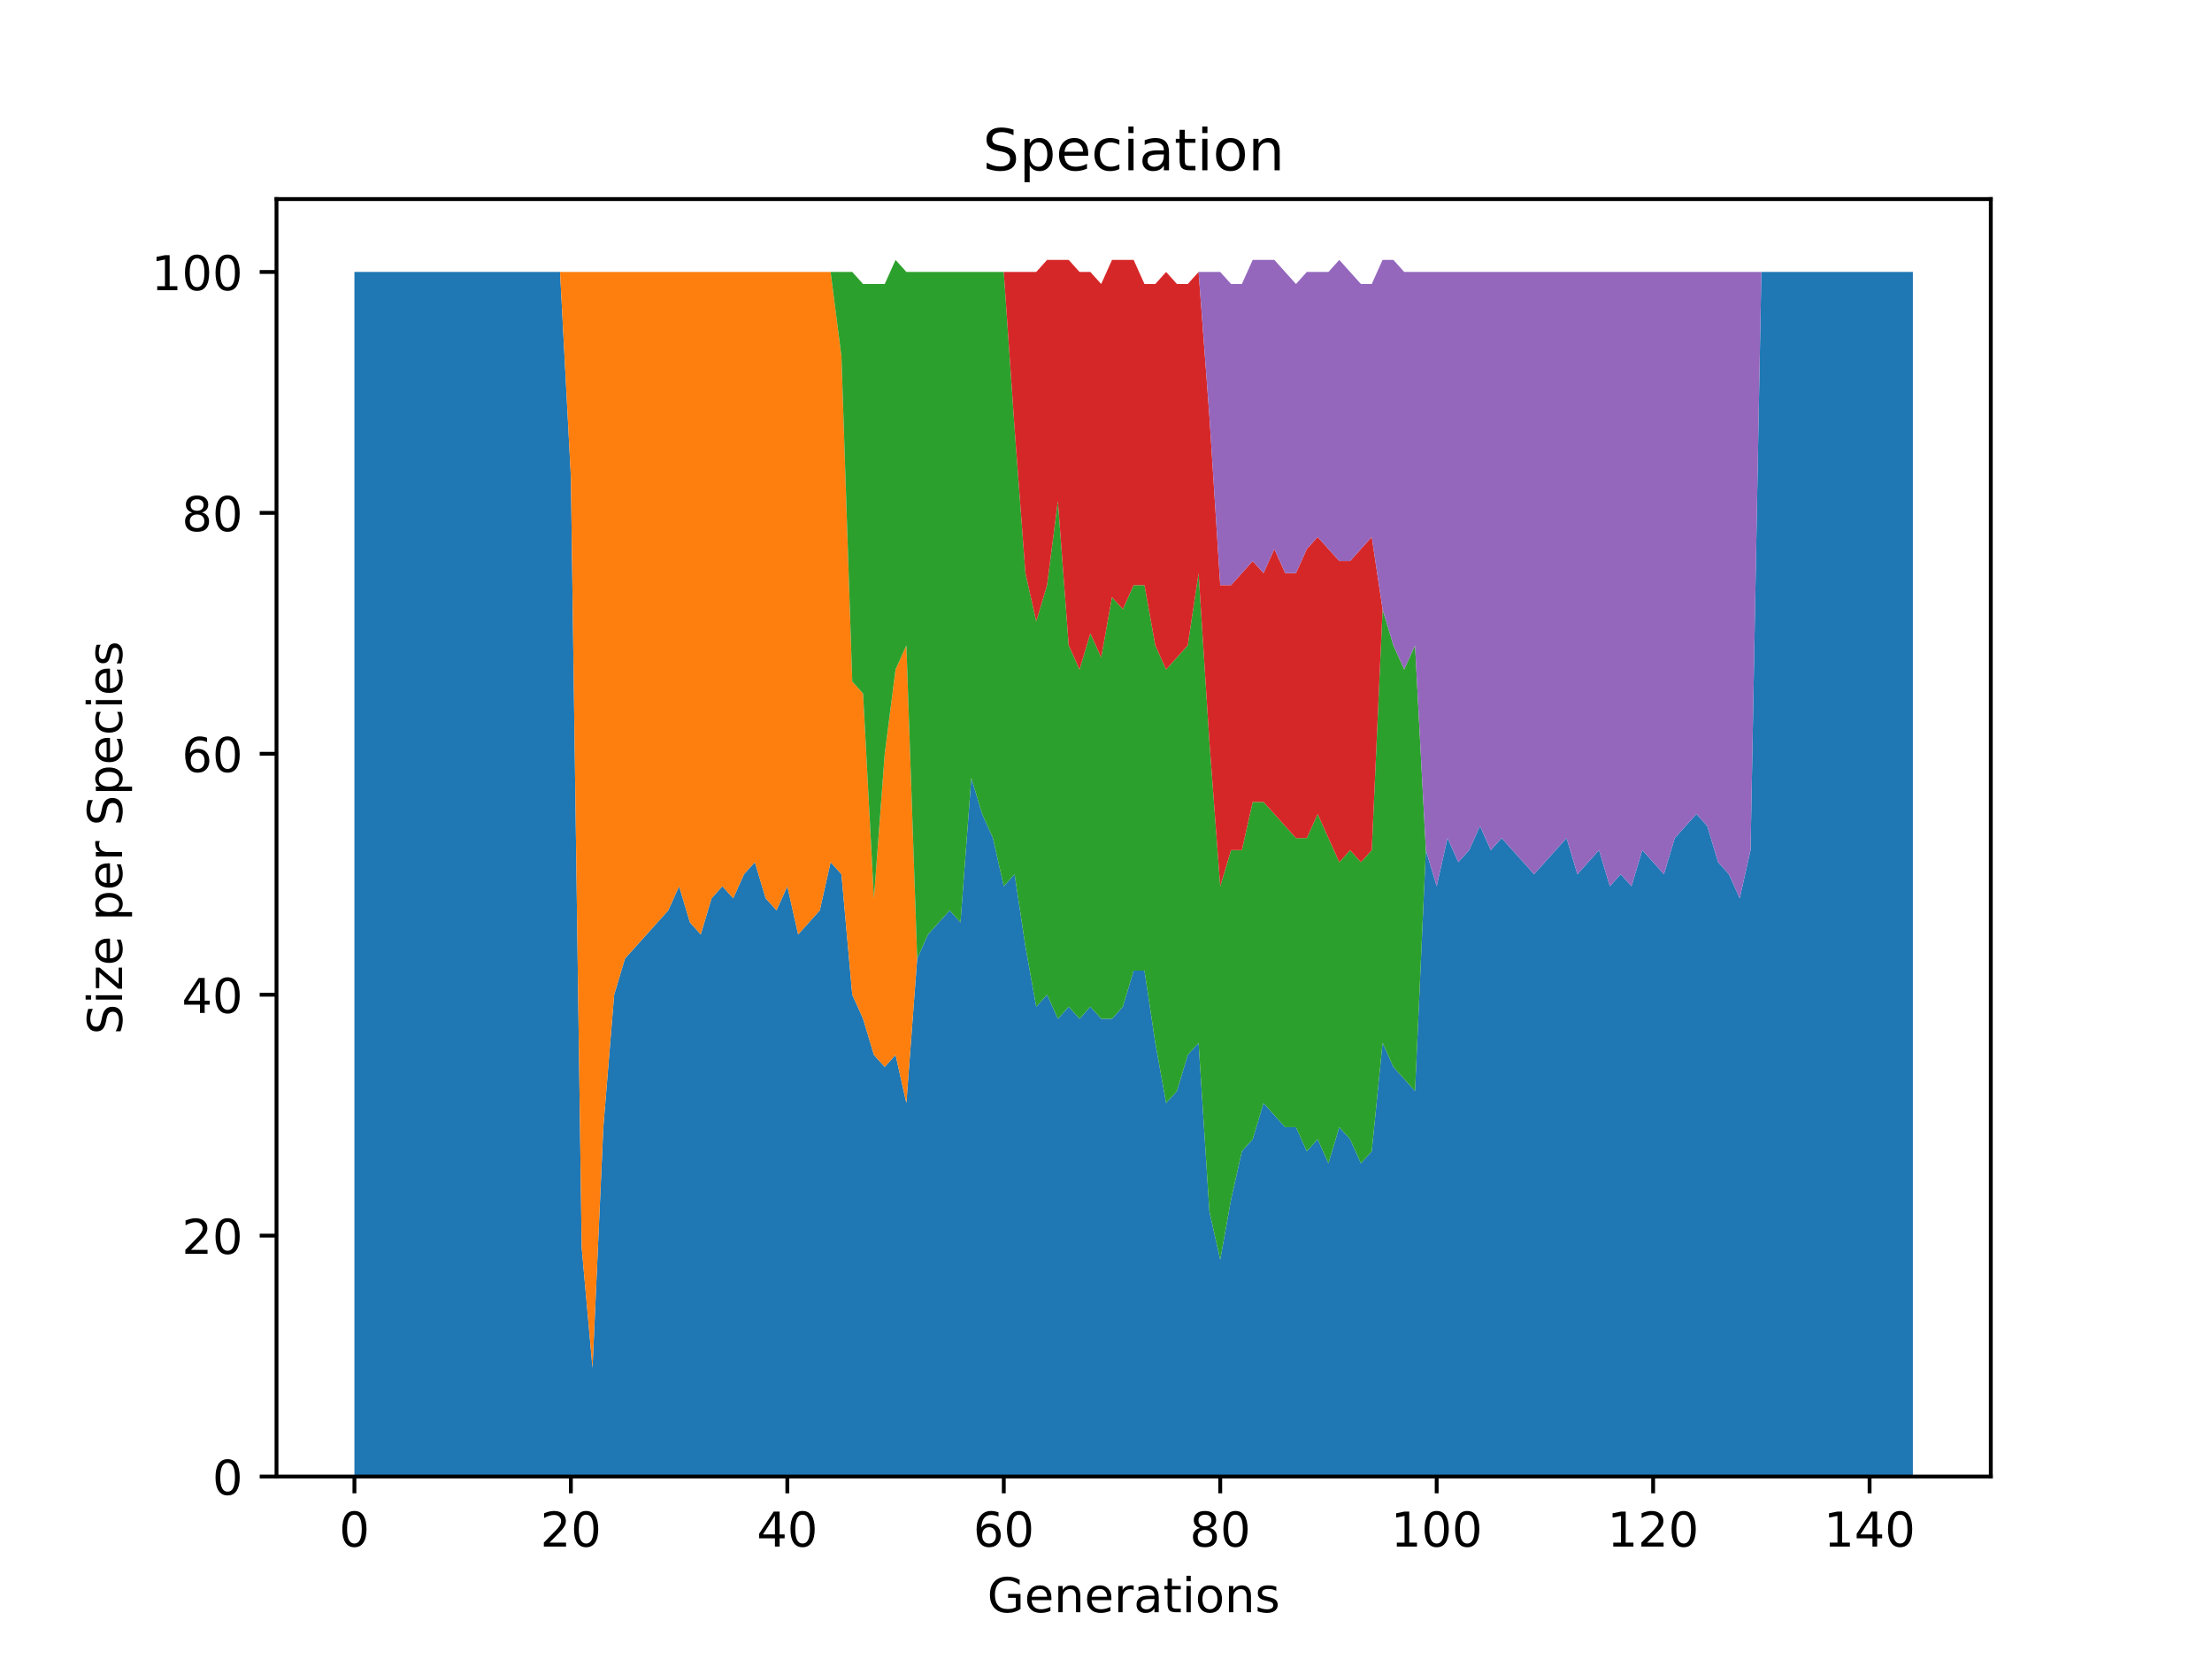 <?xml version="1.0" encoding="utf-8" standalone="no"?>
<!DOCTYPE svg PUBLIC "-//W3C//DTD SVG 1.1//EN"
  "http://www.w3.org/Graphics/SVG/1.1/DTD/svg11.dtd">
<!-- Created with matplotlib (https://matplotlib.org/) -->
<svg height="345.6pt" version="1.1" viewBox="0 0 460.8 345.6" width="460.8pt" xmlns="http://www.w3.org/2000/svg" xmlns:xlink="http://www.w3.org/1999/xlink">
 <defs>
  <style type="text/css">*{stroke-linecap:butt;stroke-linejoin:round;}</style>
 </defs>
 <g id="figure_1">
  <g id="patch_1">
   <path d="M 0 345.6 
L 460.8 345.6 
L 460.8 0 
L 0 0 
z
" style="fill:#ffffff;"/>
  </g>
  <g id="axes_1">
   <g id="patch_2">
    <path d="M 57.6 307.584 
L 414.72 307.584 
L 414.72 41.472 
L 57.6 41.472 
z
" style="fill:#ffffff;"/>
   </g>
   <g id="PolyCollection_1">
    <path clip-path="url(#pe41e3390f2)" d="M 73.833 56.653 
L 73.833 307.584 
L 76.087 307.584 
L 78.342 307.584 
L 80.596 307.584 
L 82.851 307.584 
L 85.105 307.584 
L 87.36 307.584 
L 89.615 307.584 
L 91.869 307.584 
L 94.124 307.584 
L 96.378 307.584 
L 98.633 307.584 
L 100.887 307.584 
L 103.142 307.584 
L 105.396 307.584 
L 107.651 307.584 
L 109.905 307.584 
L 112.16 307.584 
L 114.415 307.584 
L 116.669 307.584 
L 118.924 307.584 
L 121.178 307.584 
L 123.433 307.584 
L 125.687 307.584 
L 127.942 307.584 
L 130.196 307.584 
L 132.451 307.584 
L 134.705 307.584 
L 136.96 307.584 
L 139.215 307.584 
L 141.469 307.584 
L 143.724 307.584 
L 145.978 307.584 
L 148.233 307.584 
L 150.487 307.584 
L 152.742 307.584 
L 154.996 307.584 
L 157.251 307.584 
L 159.505 307.584 
L 161.76 307.584 
L 164.015 307.584 
L 166.269 307.584 
L 168.524 307.584 
L 170.778 307.584 
L 173.033 307.584 
L 175.287 307.584 
L 177.542 307.584 
L 179.796 307.584 
L 182.051 307.584 
L 184.305 307.584 
L 186.56 307.584 
L 188.815 307.584 
L 191.069 307.584 
L 193.324 307.584 
L 195.578 307.584 
L 197.833 307.584 
L 200.087 307.584 
L 202.342 307.584 
L 204.596 307.584 
L 206.851 307.584 
L 209.105 307.584 
L 211.36 307.584 
L 213.615 307.584 
L 215.869 307.584 
L 218.124 307.584 
L 220.378 307.584 
L 222.633 307.584 
L 224.887 307.584 
L 227.142 307.584 
L 229.396 307.584 
L 231.651 307.584 
L 233.905 307.584 
L 236.16 307.584 
L 238.415 307.584 
L 240.669 307.584 
L 242.924 307.584 
L 245.178 307.584 
L 247.433 307.584 
L 249.687 307.584 
L 251.942 307.584 
L 254.196 307.584 
L 256.451 307.584 
L 258.705 307.584 
L 260.96 307.584 
L 263.215 307.584 
L 265.469 307.584 
L 267.724 307.584 
L 269.978 307.584 
L 272.233 307.584 
L 274.487 307.584 
L 276.742 307.584 
L 278.996 307.584 
L 281.251 307.584 
L 283.505 307.584 
L 285.76 307.584 
L 288.015 307.584 
L 290.269 307.584 
L 292.524 307.584 
L 294.778 307.584 
L 297.033 307.584 
L 299.287 307.584 
L 301.542 307.584 
L 303.796 307.584 
L 306.051 307.584 
L 308.305 307.584 
L 310.56 307.584 
L 312.815 307.584 
L 315.069 307.584 
L 317.324 307.584 
L 319.578 307.584 
L 321.833 307.584 
L 324.087 307.584 
L 326.342 307.584 
L 328.596 307.584 
L 330.851 307.584 
L 333.105 307.584 
L 335.36 307.584 
L 337.615 307.584 
L 339.869 307.584 
L 342.124 307.584 
L 344.378 307.584 
L 346.633 307.584 
L 348.887 307.584 
L 351.142 307.584 
L 353.396 307.584 
L 355.651 307.584 
L 357.905 307.584 
L 360.16 307.584 
L 362.415 307.584 
L 364.669 307.584 
L 366.924 307.584 
L 369.178 307.584 
L 371.433 307.584 
L 373.687 307.584 
L 375.942 307.584 
L 378.196 307.584 
L 380.451 307.584 
L 382.705 307.584 
L 384.96 307.584 
L 387.215 307.584 
L 389.469 307.584 
L 391.724 307.584 
L 393.978 307.584 
L 396.233 307.584 
L 398.487 307.584 
L 398.487 56.653 
L 398.487 56.653 
L 396.233 56.653 
L 393.978 56.653 
L 391.724 56.653 
L 389.469 56.653 
L 387.215 56.653 
L 384.96 56.653 
L 382.705 56.653 
L 380.451 56.653 
L 378.196 56.653 
L 375.942 56.653 
L 373.687 56.653 
L 371.433 56.653 
L 369.178 56.653 
L 366.924 56.653 
L 364.669 177.1 
L 362.415 187.137 
L 360.16 182.119 
L 357.905 179.609 
L 355.651 172.081 
L 353.396 169.572 
L 351.142 172.081 
L 348.887 174.591 
L 346.633 182.119 
L 344.378 179.609 
L 342.124 177.1 
L 339.869 184.628 
L 337.615 182.119 
L 335.36 184.628 
L 333.105 177.1 
L 330.851 179.609 
L 328.596 182.119 
L 326.342 174.591 
L 324.087 177.1 
L 321.833 179.609 
L 319.578 182.119 
L 317.324 179.609 
L 315.069 177.1 
L 312.815 174.591 
L 310.56 177.1 
L 308.305 172.081 
L 306.051 177.1 
L 303.796 179.609 
L 301.542 174.591 
L 299.287 184.628 
L 297.033 177.1 
L 294.778 227.286 
L 292.524 224.777 
L 290.269 222.268 
L 288.015 217.249 
L 285.76 239.833 
L 283.505 242.342 
L 281.251 237.323 
L 278.996 234.814 
L 276.742 242.342 
L 274.487 237.323 
L 272.233 239.833 
L 269.978 234.814 
L 267.724 234.814 
L 265.469 232.305 
L 263.215 229.795 
L 260.96 237.323 
L 258.705 239.833 
L 256.451 249.87 
L 254.196 262.416 
L 251.942 252.379 
L 249.687 217.249 
L 247.433 219.758 
L 245.178 227.286 
L 242.924 229.795 
L 240.669 217.249 
L 238.415 202.193 
L 236.16 202.193 
L 233.905 209.721 
L 231.651 212.23 
L 229.396 212.23 
L 227.142 209.721 
L 224.887 212.23 
L 222.633 209.721 
L 220.378 212.23 
L 218.124 207.212 
L 215.869 209.721 
L 213.615 197.174 
L 211.36 182.119 
L 209.105 184.628 
L 206.851 174.591 
L 204.596 169.572 
L 202.342 162.044 
L 200.087 192.156 
L 197.833 189.647 
L 195.578 192.156 
L 193.324 194.665 
L 191.069 199.684 
L 188.815 229.795 
L 186.56 219.758 
L 184.305 222.268 
L 182.051 219.758 
L 179.796 212.23 
L 177.542 207.212 
L 175.287 182.119 
L 173.033 179.609 
L 170.778 189.647 
L 168.524 192.156 
L 166.269 194.665 
L 164.015 184.628 
L 161.76 189.647 
L 159.505 187.137 
L 157.251 179.609 
L 154.996 182.119 
L 152.742 187.137 
L 150.487 184.628 
L 148.233 187.137 
L 145.978 194.665 
L 143.724 192.156 
L 141.469 184.628 
L 139.215 189.647 
L 136.96 192.156 
L 134.705 194.665 
L 132.451 197.174 
L 130.196 199.684 
L 127.942 207.212 
L 125.687 234.814 
L 123.433 285 
L 121.178 259.907 
L 118.924 99.312 
L 116.669 56.653 
L 114.415 56.653 
L 112.16 56.653 
L 109.905 56.653 
L 107.651 56.653 
L 105.396 56.653 
L 103.142 56.653 
L 100.887 56.653 
L 98.633 56.653 
L 96.378 56.653 
L 94.124 56.653 
L 91.869 56.653 
L 89.615 56.653 
L 87.36 56.653 
L 85.105 56.653 
L 82.851 56.653 
L 80.596 56.653 
L 78.342 56.653 
L 76.087 56.653 
L 73.833 56.653 
z
" style="fill:#1f77b4;"/>
   </g>
   <g id="PolyCollection_2">
    <path clip-path="url(#pe41e3390f2)" d="M 73.833 56.653 
L 73.833 56.653 
L 76.087 56.653 
L 78.342 56.653 
L 80.596 56.653 
L 82.851 56.653 
L 85.105 56.653 
L 87.36 56.653 
L 89.615 56.653 
L 91.869 56.653 
L 94.124 56.653 
L 96.378 56.653 
L 98.633 56.653 
L 100.887 56.653 
L 103.142 56.653 
L 105.396 56.653 
L 107.651 56.653 
L 109.905 56.653 
L 112.16 56.653 
L 114.415 56.653 
L 116.669 56.653 
L 118.924 99.312 
L 121.178 259.907 
L 123.433 285 
L 125.687 234.814 
L 127.942 207.212 
L 130.196 199.684 
L 132.451 197.174 
L 134.705 194.665 
L 136.96 192.156 
L 139.215 189.647 
L 141.469 184.628 
L 143.724 192.156 
L 145.978 194.665 
L 148.233 187.137 
L 150.487 184.628 
L 152.742 187.137 
L 154.996 182.119 
L 157.251 179.609 
L 159.505 187.137 
L 161.76 189.647 
L 164.015 184.628 
L 166.269 194.665 
L 168.524 192.156 
L 170.778 189.647 
L 173.033 179.609 
L 175.287 182.119 
L 177.542 207.212 
L 179.796 212.23 
L 182.051 219.758 
L 184.305 222.268 
L 186.56 219.758 
L 188.815 229.795 
L 191.069 199.684 
L 193.324 194.665 
L 195.578 192.156 
L 197.833 189.647 
L 200.087 192.156 
L 202.342 162.044 
L 204.596 169.572 
L 206.851 174.591 
L 209.105 184.628 
L 211.36 182.119 
L 213.615 197.174 
L 215.869 209.721 
L 218.124 207.212 
L 220.378 212.23 
L 222.633 209.721 
L 224.887 212.23 
L 227.142 209.721 
L 229.396 212.23 
L 231.651 212.23 
L 233.905 209.721 
L 236.16 202.193 
L 238.415 202.193 
L 240.669 217.249 
L 242.924 229.795 
L 245.178 227.286 
L 247.433 219.758 
L 249.687 217.249 
L 251.942 252.379 
L 254.196 262.416 
L 256.451 249.87 
L 258.705 239.833 
L 260.96 237.323 
L 263.215 229.795 
L 265.469 232.305 
L 267.724 234.814 
L 269.978 234.814 
L 272.233 239.833 
L 274.487 237.323 
L 276.742 242.342 
L 278.996 234.814 
L 281.251 237.323 
L 283.505 242.342 
L 285.76 239.833 
L 288.015 217.249 
L 290.269 222.268 
L 292.524 224.777 
L 294.778 227.286 
L 297.033 177.1 
L 299.287 184.628 
L 301.542 174.591 
L 303.796 179.609 
L 306.051 177.1 
L 308.305 172.081 
L 310.56 177.1 
L 312.815 174.591 
L 315.069 177.1 
L 317.324 179.609 
L 319.578 182.119 
L 321.833 179.609 
L 324.087 177.1 
L 326.342 174.591 
L 328.596 182.119 
L 330.851 179.609 
L 333.105 177.1 
L 335.36 184.628 
L 337.615 182.119 
L 339.869 184.628 
L 342.124 177.1 
L 344.378 179.609 
L 346.633 182.119 
L 348.887 174.591 
L 351.142 172.081 
L 353.396 169.572 
L 355.651 172.081 
L 357.905 179.609 
L 360.16 182.119 
L 362.415 187.137 
L 364.669 177.1 
L 366.924 56.653 
L 369.178 56.653 
L 371.433 56.653 
L 373.687 56.653 
L 375.942 56.653 
L 378.196 56.653 
L 380.451 56.653 
L 382.705 56.653 
L 384.96 56.653 
L 387.215 56.653 
L 389.469 56.653 
L 391.724 56.653 
L 393.978 56.653 
L 396.233 56.653 
L 398.487 56.653 
L 398.487 56.653 
L 398.487 56.653 
L 396.233 56.653 
L 393.978 56.653 
L 391.724 56.653 
L 389.469 56.653 
L 387.215 56.653 
L 384.96 56.653 
L 382.705 56.653 
L 380.451 56.653 
L 378.196 56.653 
L 375.942 56.653 
L 373.687 56.653 
L 371.433 56.653 
L 369.178 56.653 
L 366.924 56.653 
L 364.669 177.1 
L 362.415 187.137 
L 360.16 182.119 
L 357.905 179.609 
L 355.651 172.081 
L 353.396 169.572 
L 351.142 172.081 
L 348.887 174.591 
L 346.633 182.119 
L 344.378 179.609 
L 342.124 177.1 
L 339.869 184.628 
L 337.615 182.119 
L 335.36 184.628 
L 333.105 177.1 
L 330.851 179.609 
L 328.596 182.119 
L 326.342 174.591 
L 324.087 177.1 
L 321.833 179.609 
L 319.578 182.119 
L 317.324 179.609 
L 315.069 177.1 
L 312.815 174.591 
L 310.56 177.1 
L 308.305 172.081 
L 306.051 177.1 
L 303.796 179.609 
L 301.542 174.591 
L 299.287 184.628 
L 297.033 177.1 
L 294.778 227.286 
L 292.524 224.777 
L 290.269 222.268 
L 288.015 217.249 
L 285.76 239.833 
L 283.505 242.342 
L 281.251 237.323 
L 278.996 234.814 
L 276.742 242.342 
L 274.487 237.323 
L 272.233 239.833 
L 269.978 234.814 
L 267.724 234.814 
L 265.469 232.305 
L 263.215 229.795 
L 260.96 237.323 
L 258.705 239.833 
L 256.451 249.87 
L 254.196 262.416 
L 251.942 252.379 
L 249.687 217.249 
L 247.433 219.758 
L 245.178 227.286 
L 242.924 229.795 
L 240.669 217.249 
L 238.415 202.193 
L 236.16 202.193 
L 233.905 209.721 
L 231.651 212.23 
L 229.396 212.23 
L 227.142 209.721 
L 224.887 212.23 
L 222.633 209.721 
L 220.378 212.23 
L 218.124 207.212 
L 215.869 209.721 
L 213.615 197.174 
L 211.36 182.119 
L 209.105 184.628 
L 206.851 174.591 
L 204.596 169.572 
L 202.342 162.044 
L 200.087 192.156 
L 197.833 189.647 
L 195.578 192.156 
L 193.324 194.665 
L 191.069 199.684 
L 188.815 134.442 
L 186.56 139.46 
L 184.305 157.026 
L 182.051 187.137 
L 179.796 144.479 
L 177.542 141.97 
L 175.287 74.218 
L 173.033 56.653 
L 170.778 56.653 
L 168.524 56.653 
L 166.269 56.653 
L 164.015 56.653 
L 161.76 56.653 
L 159.505 56.653 
L 157.251 56.653 
L 154.996 56.653 
L 152.742 56.653 
L 150.487 56.653 
L 148.233 56.653 
L 145.978 56.653 
L 143.724 56.653 
L 141.469 56.653 
L 139.215 56.653 
L 136.96 56.653 
L 134.705 56.653 
L 132.451 56.653 
L 130.196 56.653 
L 127.942 56.653 
L 125.687 56.653 
L 123.433 56.653 
L 121.178 56.653 
L 118.924 56.653 
L 116.669 56.653 
L 114.415 56.653 
L 112.16 56.653 
L 109.905 56.653 
L 107.651 56.653 
L 105.396 56.653 
L 103.142 56.653 
L 100.887 56.653 
L 98.633 56.653 
L 96.378 56.653 
L 94.124 56.653 
L 91.869 56.653 
L 89.615 56.653 
L 87.36 56.653 
L 85.105 56.653 
L 82.851 56.653 
L 80.596 56.653 
L 78.342 56.653 
L 76.087 56.653 
L 73.833 56.653 
z
" style="fill:#ff7f0e;"/>
   </g>
   <g id="PolyCollection_3">
    <path clip-path="url(#pe41e3390f2)" d="M 73.833 56.653 
L 73.833 56.653 
L 76.087 56.653 
L 78.342 56.653 
L 80.596 56.653 
L 82.851 56.653 
L 85.105 56.653 
L 87.36 56.653 
L 89.615 56.653 
L 91.869 56.653 
L 94.124 56.653 
L 96.378 56.653 
L 98.633 56.653 
L 100.887 56.653 
L 103.142 56.653 
L 105.396 56.653 
L 107.651 56.653 
L 109.905 56.653 
L 112.16 56.653 
L 114.415 56.653 
L 116.669 56.653 
L 118.924 56.653 
L 121.178 56.653 
L 123.433 56.653 
L 125.687 56.653 
L 127.942 56.653 
L 130.196 56.653 
L 132.451 56.653 
L 134.705 56.653 
L 136.96 56.653 
L 139.215 56.653 
L 141.469 56.653 
L 143.724 56.653 
L 145.978 56.653 
L 148.233 56.653 
L 150.487 56.653 
L 152.742 56.653 
L 154.996 56.653 
L 157.251 56.653 
L 159.505 56.653 
L 161.76 56.653 
L 164.015 56.653 
L 166.269 56.653 
L 168.524 56.653 
L 170.778 56.653 
L 173.033 56.653 
L 175.287 74.218 
L 177.542 141.97 
L 179.796 144.479 
L 182.051 187.137 
L 184.305 157.026 
L 186.56 139.46 
L 188.815 134.442 
L 191.069 199.684 
L 193.324 194.665 
L 195.578 192.156 
L 197.833 189.647 
L 200.087 192.156 
L 202.342 162.044 
L 204.596 169.572 
L 206.851 174.591 
L 209.105 184.628 
L 211.36 182.119 
L 213.615 197.174 
L 215.869 209.721 
L 218.124 207.212 
L 220.378 212.23 
L 222.633 209.721 
L 224.887 212.23 
L 227.142 209.721 
L 229.396 212.23 
L 231.651 212.23 
L 233.905 209.721 
L 236.16 202.193 
L 238.415 202.193 
L 240.669 217.249 
L 242.924 229.795 
L 245.178 227.286 
L 247.433 219.758 
L 249.687 217.249 
L 251.942 252.379 
L 254.196 262.416 
L 256.451 249.87 
L 258.705 239.833 
L 260.96 237.323 
L 263.215 229.795 
L 265.469 232.305 
L 267.724 234.814 
L 269.978 234.814 
L 272.233 239.833 
L 274.487 237.323 
L 276.742 242.342 
L 278.996 234.814 
L 281.251 237.323 
L 283.505 242.342 
L 285.76 239.833 
L 288.015 217.249 
L 290.269 222.268 
L 292.524 224.777 
L 294.778 227.286 
L 297.033 177.1 
L 299.287 184.628 
L 301.542 174.591 
L 303.796 179.609 
L 306.051 177.1 
L 308.305 172.081 
L 310.56 177.1 
L 312.815 174.591 
L 315.069 177.1 
L 317.324 179.609 
L 319.578 182.119 
L 321.833 179.609 
L 324.087 177.1 
L 326.342 174.591 
L 328.596 182.119 
L 330.851 179.609 
L 333.105 177.1 
L 335.36 184.628 
L 337.615 182.119 
L 339.869 184.628 
L 342.124 177.1 
L 344.378 179.609 
L 346.633 182.119 
L 348.887 174.591 
L 351.142 172.081 
L 353.396 169.572 
L 355.651 172.081 
L 357.905 179.609 
L 360.16 182.119 
L 362.415 187.137 
L 364.669 177.1 
L 366.924 56.653 
L 369.178 56.653 
L 371.433 56.653 
L 373.687 56.653 
L 375.942 56.653 
L 378.196 56.653 
L 380.451 56.653 
L 382.705 56.653 
L 384.96 56.653 
L 387.215 56.653 
L 389.469 56.653 
L 391.724 56.653 
L 393.978 56.653 
L 396.233 56.653 
L 398.487 56.653 
L 398.487 56.653 
L 398.487 56.653 
L 396.233 56.653 
L 393.978 56.653 
L 391.724 56.653 
L 389.469 56.653 
L 387.215 56.653 
L 384.96 56.653 
L 382.705 56.653 
L 380.451 56.653 
L 378.196 56.653 
L 375.942 56.653 
L 373.687 56.653 
L 371.433 56.653 
L 369.178 56.653 
L 366.924 56.653 
L 364.669 177.1 
L 362.415 187.137 
L 360.16 182.119 
L 357.905 179.609 
L 355.651 172.081 
L 353.396 169.572 
L 351.142 172.081 
L 348.887 174.591 
L 346.633 182.119 
L 344.378 179.609 
L 342.124 177.1 
L 339.869 184.628 
L 337.615 182.119 
L 335.36 184.628 
L 333.105 177.1 
L 330.851 179.609 
L 328.596 182.119 
L 326.342 174.591 
L 324.087 177.1 
L 321.833 179.609 
L 319.578 182.119 
L 317.324 179.609 
L 315.069 177.1 
L 312.815 174.591 
L 310.56 177.1 
L 308.305 172.081 
L 306.051 177.1 
L 303.796 179.609 
L 301.542 174.591 
L 299.287 184.628 
L 297.033 177.1 
L 294.778 134.442 
L 292.524 139.46 
L 290.269 134.442 
L 288.015 126.914 
L 285.76 177.1 
L 283.505 179.609 
L 281.251 177.1 
L 278.996 179.609 
L 276.742 174.591 
L 274.487 169.572 
L 272.233 174.591 
L 269.978 174.591 
L 267.724 172.081 
L 265.469 169.572 
L 263.215 167.063 
L 260.96 167.063 
L 258.705 177.1 
L 256.451 177.1 
L 254.196 184.628 
L 251.942 154.516 
L 249.687 119.386 
L 247.433 134.442 
L 245.178 136.951 
L 242.924 139.46 
L 240.669 134.442 
L 238.415 121.895 
L 236.16 121.895 
L 233.905 126.914 
L 231.651 124.405 
L 229.396 136.951 
L 227.142 131.933 
L 224.887 139.46 
L 222.633 134.442 
L 220.378 104.33 
L 218.124 121.895 
L 215.869 129.423 
L 213.615 119.386 
L 211.36 89.274 
L 209.105 56.653 
L 206.851 56.653 
L 204.596 56.653 
L 202.342 56.653 
L 200.087 56.653 
L 197.833 56.653 
L 195.578 56.653 
L 193.324 56.653 
L 191.069 56.653 
L 188.815 56.653 
L 186.56 54.144 
L 184.305 59.163 
L 182.051 59.163 
L 179.796 59.163 
L 177.542 56.653 
L 175.287 56.653 
L 173.033 56.653 
L 170.778 56.653 
L 168.524 56.653 
L 166.269 56.653 
L 164.015 56.653 
L 161.76 56.653 
L 159.505 56.653 
L 157.251 56.653 
L 154.996 56.653 
L 152.742 56.653 
L 150.487 56.653 
L 148.233 56.653 
L 145.978 56.653 
L 143.724 56.653 
L 141.469 56.653 
L 139.215 56.653 
L 136.96 56.653 
L 134.705 56.653 
L 132.451 56.653 
L 130.196 56.653 
L 127.942 56.653 
L 125.687 56.653 
L 123.433 56.653 
L 121.178 56.653 
L 118.924 56.653 
L 116.669 56.653 
L 114.415 56.653 
L 112.16 56.653 
L 109.905 56.653 
L 107.651 56.653 
L 105.396 56.653 
L 103.142 56.653 
L 100.887 56.653 
L 98.633 56.653 
L 96.378 56.653 
L 94.124 56.653 
L 91.869 56.653 
L 89.615 56.653 
L 87.36 56.653 
L 85.105 56.653 
L 82.851 56.653 
L 80.596 56.653 
L 78.342 56.653 
L 76.087 56.653 
L 73.833 56.653 
z
" style="fill:#2ca02c;"/>
   </g>
   <g id="PolyCollection_4">
    <path clip-path="url(#pe41e3390f2)" d="M 73.833 56.653 
L 73.833 56.653 
L 76.087 56.653 
L 78.342 56.653 
L 80.596 56.653 
L 82.851 56.653 
L 85.105 56.653 
L 87.36 56.653 
L 89.615 56.653 
L 91.869 56.653 
L 94.124 56.653 
L 96.378 56.653 
L 98.633 56.653 
L 100.887 56.653 
L 103.142 56.653 
L 105.396 56.653 
L 107.651 56.653 
L 109.905 56.653 
L 112.16 56.653 
L 114.415 56.653 
L 116.669 56.653 
L 118.924 56.653 
L 121.178 56.653 
L 123.433 56.653 
L 125.687 56.653 
L 127.942 56.653 
L 130.196 56.653 
L 132.451 56.653 
L 134.705 56.653 
L 136.96 56.653 
L 139.215 56.653 
L 141.469 56.653 
L 143.724 56.653 
L 145.978 56.653 
L 148.233 56.653 
L 150.487 56.653 
L 152.742 56.653 
L 154.996 56.653 
L 157.251 56.653 
L 159.505 56.653 
L 161.76 56.653 
L 164.015 56.653 
L 166.269 56.653 
L 168.524 56.653 
L 170.778 56.653 
L 173.033 56.653 
L 175.287 56.653 
L 177.542 56.653 
L 179.796 59.163 
L 182.051 59.163 
L 184.305 59.163 
L 186.56 54.144 
L 188.815 56.653 
L 191.069 56.653 
L 193.324 56.653 
L 195.578 56.653 
L 197.833 56.653 
L 200.087 56.653 
L 202.342 56.653 
L 204.596 56.653 
L 206.851 56.653 
L 209.105 56.653 
L 211.36 89.274 
L 213.615 119.386 
L 215.869 129.423 
L 218.124 121.895 
L 220.378 104.33 
L 222.633 134.442 
L 224.887 139.46 
L 227.142 131.933 
L 229.396 136.951 
L 231.651 124.405 
L 233.905 126.914 
L 236.16 121.895 
L 238.415 121.895 
L 240.669 134.442 
L 242.924 139.46 
L 245.178 136.951 
L 247.433 134.442 
L 249.687 119.386 
L 251.942 154.516 
L 254.196 184.628 
L 256.451 177.1 
L 258.705 177.1 
L 260.96 167.063 
L 263.215 167.063 
L 265.469 169.572 
L 267.724 172.081 
L 269.978 174.591 
L 272.233 174.591 
L 274.487 169.572 
L 276.742 174.591 
L 278.996 179.609 
L 281.251 177.1 
L 283.505 179.609 
L 285.76 177.1 
L 288.015 126.914 
L 290.269 134.442 
L 292.524 139.46 
L 294.778 134.442 
L 297.033 177.1 
L 299.287 184.628 
L 301.542 174.591 
L 303.796 179.609 
L 306.051 177.1 
L 308.305 172.081 
L 310.56 177.1 
L 312.815 174.591 
L 315.069 177.1 
L 317.324 179.609 
L 319.578 182.119 
L 321.833 179.609 
L 324.087 177.1 
L 326.342 174.591 
L 328.596 182.119 
L 330.851 179.609 
L 333.105 177.1 
L 335.36 184.628 
L 337.615 182.119 
L 339.869 184.628 
L 342.124 177.1 
L 344.378 179.609 
L 346.633 182.119 
L 348.887 174.591 
L 351.142 172.081 
L 353.396 169.572 
L 355.651 172.081 
L 357.905 179.609 
L 360.16 182.119 
L 362.415 187.137 
L 364.669 177.1 
L 366.924 56.653 
L 369.178 56.653 
L 371.433 56.653 
L 373.687 56.653 
L 375.942 56.653 
L 378.196 56.653 
L 380.451 56.653 
L 382.705 56.653 
L 384.96 56.653 
L 387.215 56.653 
L 389.469 56.653 
L 391.724 56.653 
L 393.978 56.653 
L 396.233 56.653 
L 398.487 56.653 
L 398.487 56.653 
L 398.487 56.653 
L 396.233 56.653 
L 393.978 56.653 
L 391.724 56.653 
L 389.469 56.653 
L 387.215 56.653 
L 384.96 56.653 
L 382.705 56.653 
L 380.451 56.653 
L 378.196 56.653 
L 375.942 56.653 
L 373.687 56.653 
L 371.433 56.653 
L 369.178 56.653 
L 366.924 56.653 
L 364.669 177.1 
L 362.415 187.137 
L 360.16 182.119 
L 357.905 179.609 
L 355.651 172.081 
L 353.396 169.572 
L 351.142 172.081 
L 348.887 174.591 
L 346.633 182.119 
L 344.378 179.609 
L 342.124 177.1 
L 339.869 184.628 
L 337.615 182.119 
L 335.36 184.628 
L 333.105 177.1 
L 330.851 179.609 
L 328.596 182.119 
L 326.342 174.591 
L 324.087 177.1 
L 321.833 179.609 
L 319.578 182.119 
L 317.324 179.609 
L 315.069 177.1 
L 312.815 174.591 
L 310.56 177.1 
L 308.305 172.081 
L 306.051 177.1 
L 303.796 179.609 
L 301.542 174.591 
L 299.287 184.628 
L 297.033 177.1 
L 294.778 134.442 
L 292.524 139.46 
L 290.269 134.442 
L 288.015 126.914 
L 285.76 111.858 
L 283.505 114.367 
L 281.251 116.877 
L 278.996 116.877 
L 276.742 114.367 
L 274.487 111.858 
L 272.233 114.367 
L 269.978 119.386 
L 267.724 119.386 
L 265.469 114.367 
L 263.215 119.386 
L 260.96 116.877 
L 258.705 119.386 
L 256.451 121.895 
L 254.196 121.895 
L 251.942 86.765 
L 249.687 56.653 
L 247.433 59.163 
L 245.178 59.163 
L 242.924 56.653 
L 240.669 59.163 
L 238.415 59.163 
L 236.16 54.144 
L 233.905 54.144 
L 231.651 54.144 
L 229.396 59.163 
L 227.142 56.653 
L 224.887 56.653 
L 222.633 54.144 
L 220.378 54.144 
L 218.124 54.144 
L 215.869 56.653 
L 213.615 56.653 
L 211.36 56.653 
L 209.105 56.653 
L 206.851 56.653 
L 204.596 56.653 
L 202.342 56.653 
L 200.087 56.653 
L 197.833 56.653 
L 195.578 56.653 
L 193.324 56.653 
L 191.069 56.653 
L 188.815 56.653 
L 186.56 54.144 
L 184.305 59.163 
L 182.051 59.163 
L 179.796 59.163 
L 177.542 56.653 
L 175.287 56.653 
L 173.033 56.653 
L 170.778 56.653 
L 168.524 56.653 
L 166.269 56.653 
L 164.015 56.653 
L 161.76 56.653 
L 159.505 56.653 
L 157.251 56.653 
L 154.996 56.653 
L 152.742 56.653 
L 150.487 56.653 
L 148.233 56.653 
L 145.978 56.653 
L 143.724 56.653 
L 141.469 56.653 
L 139.215 56.653 
L 136.96 56.653 
L 134.705 56.653 
L 132.451 56.653 
L 130.196 56.653 
L 127.942 56.653 
L 125.687 56.653 
L 123.433 56.653 
L 121.178 56.653 
L 118.924 56.653 
L 116.669 56.653 
L 114.415 56.653 
L 112.16 56.653 
L 109.905 56.653 
L 107.651 56.653 
L 105.396 56.653 
L 103.142 56.653 
L 100.887 56.653 
L 98.633 56.653 
L 96.378 56.653 
L 94.124 56.653 
L 91.869 56.653 
L 89.615 56.653 
L 87.36 56.653 
L 85.105 56.653 
L 82.851 56.653 
L 80.596 56.653 
L 78.342 56.653 
L 76.087 56.653 
L 73.833 56.653 
z
" style="fill:#d62728;"/>
   </g>
   <g id="PolyCollection_5">
    <path clip-path="url(#pe41e3390f2)" d="M 73.833 56.653 
L 73.833 56.653 
L 76.087 56.653 
L 78.342 56.653 
L 80.596 56.653 
L 82.851 56.653 
L 85.105 56.653 
L 87.36 56.653 
L 89.615 56.653 
L 91.869 56.653 
L 94.124 56.653 
L 96.378 56.653 
L 98.633 56.653 
L 100.887 56.653 
L 103.142 56.653 
L 105.396 56.653 
L 107.651 56.653 
L 109.905 56.653 
L 112.16 56.653 
L 114.415 56.653 
L 116.669 56.653 
L 118.924 56.653 
L 121.178 56.653 
L 123.433 56.653 
L 125.687 56.653 
L 127.942 56.653 
L 130.196 56.653 
L 132.451 56.653 
L 134.705 56.653 
L 136.96 56.653 
L 139.215 56.653 
L 141.469 56.653 
L 143.724 56.653 
L 145.978 56.653 
L 148.233 56.653 
L 150.487 56.653 
L 152.742 56.653 
L 154.996 56.653 
L 157.251 56.653 
L 159.505 56.653 
L 161.76 56.653 
L 164.015 56.653 
L 166.269 56.653 
L 168.524 56.653 
L 170.778 56.653 
L 173.033 56.653 
L 175.287 56.653 
L 177.542 56.653 
L 179.796 59.163 
L 182.051 59.163 
L 184.305 59.163 
L 186.56 54.144 
L 188.815 56.653 
L 191.069 56.653 
L 193.324 56.653 
L 195.578 56.653 
L 197.833 56.653 
L 200.087 56.653 
L 202.342 56.653 
L 204.596 56.653 
L 206.851 56.653 
L 209.105 56.653 
L 211.36 56.653 
L 213.615 56.653 
L 215.869 56.653 
L 218.124 54.144 
L 220.378 54.144 
L 222.633 54.144 
L 224.887 56.653 
L 227.142 56.653 
L 229.396 59.163 
L 231.651 54.144 
L 233.905 54.144 
L 236.16 54.144 
L 238.415 59.163 
L 240.669 59.163 
L 242.924 56.653 
L 245.178 59.163 
L 247.433 59.163 
L 249.687 56.653 
L 251.942 86.765 
L 254.196 121.895 
L 256.451 121.895 
L 258.705 119.386 
L 260.96 116.877 
L 263.215 119.386 
L 265.469 114.367 
L 267.724 119.386 
L 269.978 119.386 
L 272.233 114.367 
L 274.487 111.858 
L 276.742 114.367 
L 278.996 116.877 
L 281.251 116.877 
L 283.505 114.367 
L 285.76 111.858 
L 288.015 126.914 
L 290.269 134.442 
L 292.524 139.46 
L 294.778 134.442 
L 297.033 177.1 
L 299.287 184.628 
L 301.542 174.591 
L 303.796 179.609 
L 306.051 177.1 
L 308.305 172.081 
L 310.56 177.1 
L 312.815 174.591 
L 315.069 177.1 
L 317.324 179.609 
L 319.578 182.119 
L 321.833 179.609 
L 324.087 177.1 
L 326.342 174.591 
L 328.596 182.119 
L 330.851 179.609 
L 333.105 177.1 
L 335.36 184.628 
L 337.615 182.119 
L 339.869 184.628 
L 342.124 177.1 
L 344.378 179.609 
L 346.633 182.119 
L 348.887 174.591 
L 351.142 172.081 
L 353.396 169.572 
L 355.651 172.081 
L 357.905 179.609 
L 360.16 182.119 
L 362.415 187.137 
L 364.669 177.1 
L 366.924 56.653 
L 369.178 56.653 
L 371.433 56.653 
L 373.687 56.653 
L 375.942 56.653 
L 378.196 56.653 
L 380.451 56.653 
L 382.705 56.653 
L 384.96 56.653 
L 387.215 56.653 
L 389.469 56.653 
L 391.724 56.653 
L 393.978 56.653 
L 396.233 56.653 
L 398.487 56.653 
L 398.487 56.653 
L 398.487 56.653 
L 396.233 56.653 
L 393.978 56.653 
L 391.724 56.653 
L 389.469 56.653 
L 387.215 56.653 
L 384.96 56.653 
L 382.705 56.653 
L 380.451 56.653 
L 378.196 56.653 
L 375.942 56.653 
L 373.687 56.653 
L 371.433 56.653 
L 369.178 56.653 
L 366.924 56.653 
L 364.669 56.653 
L 362.415 56.653 
L 360.16 56.653 
L 357.905 56.653 
L 355.651 56.653 
L 353.396 56.653 
L 351.142 56.653 
L 348.887 56.653 
L 346.633 56.653 
L 344.378 56.653 
L 342.124 56.653 
L 339.869 56.653 
L 337.615 56.653 
L 335.36 56.653 
L 333.105 56.653 
L 330.851 56.653 
L 328.596 56.653 
L 326.342 56.653 
L 324.087 56.653 
L 321.833 56.653 
L 319.578 56.653 
L 317.324 56.653 
L 315.069 56.653 
L 312.815 56.653 
L 310.56 56.653 
L 308.305 56.653 
L 306.051 56.653 
L 303.796 56.653 
L 301.542 56.653 
L 299.287 56.653 
L 297.033 56.653 
L 294.778 56.653 
L 292.524 56.653 
L 290.269 54.144 
L 288.015 54.144 
L 285.76 59.163 
L 283.505 59.163 
L 281.251 56.653 
L 278.996 54.144 
L 276.742 56.653 
L 274.487 56.653 
L 272.233 56.653 
L 269.978 59.163 
L 267.724 56.653 
L 265.469 54.144 
L 263.215 54.144 
L 260.96 54.144 
L 258.705 59.163 
L 256.451 59.163 
L 254.196 56.653 
L 251.942 56.653 
L 249.687 56.653 
L 247.433 59.163 
L 245.178 59.163 
L 242.924 56.653 
L 240.669 59.163 
L 238.415 59.163 
L 236.16 54.144 
L 233.905 54.144 
L 231.651 54.144 
L 229.396 59.163 
L 227.142 56.653 
L 224.887 56.653 
L 222.633 54.144 
L 220.378 54.144 
L 218.124 54.144 
L 215.869 56.653 
L 213.615 56.653 
L 211.36 56.653 
L 209.105 56.653 
L 206.851 56.653 
L 204.596 56.653 
L 202.342 56.653 
L 200.087 56.653 
L 197.833 56.653 
L 195.578 56.653 
L 193.324 56.653 
L 191.069 56.653 
L 188.815 56.653 
L 186.56 54.144 
L 184.305 59.163 
L 182.051 59.163 
L 179.796 59.163 
L 177.542 56.653 
L 175.287 56.653 
L 173.033 56.653 
L 170.778 56.653 
L 168.524 56.653 
L 166.269 56.653 
L 164.015 56.653 
L 161.76 56.653 
L 159.505 56.653 
L 157.251 56.653 
L 154.996 56.653 
L 152.742 56.653 
L 150.487 56.653 
L 148.233 56.653 
L 145.978 56.653 
L 143.724 56.653 
L 141.469 56.653 
L 139.215 56.653 
L 136.96 56.653 
L 134.705 56.653 
L 132.451 56.653 
L 130.196 56.653 
L 127.942 56.653 
L 125.687 56.653 
L 123.433 56.653 
L 121.178 56.653 
L 118.924 56.653 
L 116.669 56.653 
L 114.415 56.653 
L 112.16 56.653 
L 109.905 56.653 
L 107.651 56.653 
L 105.396 56.653 
L 103.142 56.653 
L 100.887 56.653 
L 98.633 56.653 
L 96.378 56.653 
L 94.124 56.653 
L 91.869 56.653 
L 89.615 56.653 
L 87.36 56.653 
L 85.105 56.653 
L 82.851 56.653 
L 80.596 56.653 
L 78.342 56.653 
L 76.087 56.653 
L 73.833 56.653 
z
" style="fill:#9467bd;"/>
   </g>
   <g id="matplotlib.axis_1">
    <g id="xtick_1">
     <g id="line2d_1">
      <defs>
       <path d="M 0 0 
L 0 3.5 
" id="m4fb5d385c2" style="stroke:#000000;stroke-width:0.8;"/>
      </defs>
      <g>
       <use style="stroke:#000000;stroke-width:0.8;" x="73.833" xlink:href="#m4fb5d385c2" y="307.584"/>
      </g>
     </g>
     <g id="text_1">
      <!-- 0 -->
      <g transform="translate(70.651 322.182)scale(0.1 -0.1)">
       <defs>
        <path d="M 31.781 66.406 
Q 24.172 66.406 20.328 58.906 
Q 16.5 51.422 16.5 36.375 
Q 16.5 21.391 20.328 13.891 
Q 24.172 6.391 31.781 6.391 
Q 39.453 6.391 43.281 13.891 
Q 47.125 21.391 47.125 36.375 
Q 47.125 51.422 43.281 58.906 
Q 39.453 66.406 31.781 66.406 
z
M 31.781 74.219 
Q 44.047 74.219 50.516 64.516 
Q 56.984 54.828 56.984 36.375 
Q 56.984 17.969 50.516 8.266 
Q 44.047 -1.422 31.781 -1.422 
Q 19.531 -1.422 13.062 8.266 
Q 6.594 17.969 6.594 36.375 
Q 6.594 54.828 13.062 64.516 
Q 19.531 74.219 31.781 74.219 
z
" id="DejaVuSans-48"/>
       </defs>
       <use xlink:href="#DejaVuSans-48"/>
      </g>
     </g>
    </g>
    <g id="xtick_2">
     <g id="line2d_2">
      <g>
       <use style="stroke:#000000;stroke-width:0.8;" x="118.924" xlink:href="#m4fb5d385c2" y="307.584"/>
      </g>
     </g>
     <g id="text_2">
      <!-- 20 -->
      <g transform="translate(112.561 322.182)scale(0.1 -0.1)">
       <defs>
        <path d="M 19.188 8.297 
L 53.609 8.297 
L 53.609 0 
L 7.328 0 
L 7.328 8.297 
Q 12.938 14.109 22.625 23.891 
Q 32.328 33.688 34.812 36.531 
Q 39.547 41.844 41.422 45.531 
Q 43.312 49.219 43.312 52.781 
Q 43.312 58.594 39.234 62.25 
Q 35.156 65.922 28.609 65.922 
Q 23.969 65.922 18.812 64.312 
Q 13.672 62.703 7.812 59.422 
L 7.812 69.391 
Q 13.766 71.781 18.938 73 
Q 24.125 74.219 28.422 74.219 
Q 39.75 74.219 46.484 68.547 
Q 53.219 62.891 53.219 53.422 
Q 53.219 48.922 51.531 44.891 
Q 49.859 40.875 45.406 35.406 
Q 44.188 33.984 37.641 27.219 
Q 31.109 20.453 19.188 8.297 
z
" id="DejaVuSans-50"/>
       </defs>
       <use xlink:href="#DejaVuSans-50"/>
       <use x="63.623" xlink:href="#DejaVuSans-48"/>
      </g>
     </g>
    </g>
    <g id="xtick_3">
     <g id="line2d_3">
      <g>
       <use style="stroke:#000000;stroke-width:0.8;" x="164.015" xlink:href="#m4fb5d385c2" y="307.584"/>
      </g>
     </g>
     <g id="text_3">
      <!-- 40 -->
      <g transform="translate(157.652 322.182)scale(0.1 -0.1)">
       <defs>
        <path d="M 37.797 64.312 
L 12.891 25.391 
L 37.797 25.391 
z
M 35.203 72.906 
L 47.609 72.906 
L 47.609 25.391 
L 58.016 25.391 
L 58.016 17.188 
L 47.609 17.188 
L 47.609 0 
L 37.797 0 
L 37.797 17.188 
L 4.891 17.188 
L 4.891 26.703 
z
" id="DejaVuSans-52"/>
       </defs>
       <use xlink:href="#DejaVuSans-52"/>
       <use x="63.623" xlink:href="#DejaVuSans-48"/>
      </g>
     </g>
    </g>
    <g id="xtick_4">
     <g id="line2d_4">
      <g>
       <use style="stroke:#000000;stroke-width:0.8;" x="209.105" xlink:href="#m4fb5d385c2" y="307.584"/>
      </g>
     </g>
     <g id="text_4">
      <!-- 60 -->
      <g transform="translate(202.743 322.182)scale(0.1 -0.1)">
       <defs>
        <path d="M 33.016 40.375 
Q 26.375 40.375 22.484 35.828 
Q 18.609 31.297 18.609 23.391 
Q 18.609 15.531 22.484 10.953 
Q 26.375 6.391 33.016 6.391 
Q 39.656 6.391 43.531 10.953 
Q 47.406 15.531 47.406 23.391 
Q 47.406 31.297 43.531 35.828 
Q 39.656 40.375 33.016 40.375 
z
M 52.594 71.297 
L 52.594 62.312 
Q 48.875 64.062 45.094 64.984 
Q 41.312 65.922 37.594 65.922 
Q 27.828 65.922 22.672 59.328 
Q 17.531 52.734 16.797 39.406 
Q 19.672 43.656 24.016 45.922 
Q 28.375 48.188 33.594 48.188 
Q 44.578 48.188 50.953 41.516 
Q 57.328 34.859 57.328 23.391 
Q 57.328 12.156 50.688 5.359 
Q 44.047 -1.422 33.016 -1.422 
Q 20.359 -1.422 13.672 8.266 
Q 6.984 17.969 6.984 36.375 
Q 6.984 53.656 15.188 63.938 
Q 23.391 74.219 37.203 74.219 
Q 40.922 74.219 44.703 73.484 
Q 48.484 72.75 52.594 71.297 
z
" id="DejaVuSans-54"/>
       </defs>
       <use xlink:href="#DejaVuSans-54"/>
       <use x="63.623" xlink:href="#DejaVuSans-48"/>
      </g>
     </g>
    </g>
    <g id="xtick_5">
     <g id="line2d_5">
      <g>
       <use style="stroke:#000000;stroke-width:0.8;" x="254.196" xlink:href="#m4fb5d385c2" y="307.584"/>
      </g>
     </g>
     <g id="text_5">
      <!-- 80 -->
      <g transform="translate(247.834 322.182)scale(0.1 -0.1)">
       <defs>
        <path d="M 31.781 34.625 
Q 24.75 34.625 20.719 30.859 
Q 16.703 27.094 16.703 20.516 
Q 16.703 13.922 20.719 10.156 
Q 24.75 6.391 31.781 6.391 
Q 38.812 6.391 42.859 10.172 
Q 46.922 13.969 46.922 20.516 
Q 46.922 27.094 42.891 30.859 
Q 38.875 34.625 31.781 34.625 
z
M 21.922 38.812 
Q 15.578 40.375 12.031 44.719 
Q 8.5 49.078 8.5 55.328 
Q 8.5 64.062 14.719 69.141 
Q 20.953 74.219 31.781 74.219 
Q 42.672 74.219 48.875 69.141 
Q 55.078 64.062 55.078 55.328 
Q 55.078 49.078 51.531 44.719 
Q 48 40.375 41.703 38.812 
Q 48.828 37.156 52.797 32.312 
Q 56.781 27.484 56.781 20.516 
Q 56.781 9.906 50.312 4.234 
Q 43.844 -1.422 31.781 -1.422 
Q 19.734 -1.422 13.25 4.234 
Q 6.781 9.906 6.781 20.516 
Q 6.781 27.484 10.781 32.312 
Q 14.797 37.156 21.922 38.812 
z
M 18.312 54.391 
Q 18.312 48.734 21.844 45.562 
Q 25.391 42.391 31.781 42.391 
Q 38.141 42.391 41.719 45.562 
Q 45.312 48.734 45.312 54.391 
Q 45.312 60.062 41.719 63.234 
Q 38.141 66.406 31.781 66.406 
Q 25.391 66.406 21.844 63.234 
Q 18.312 60.062 18.312 54.391 
z
" id="DejaVuSans-56"/>
       </defs>
       <use xlink:href="#DejaVuSans-56"/>
       <use x="63.623" xlink:href="#DejaVuSans-48"/>
      </g>
     </g>
    </g>
    <g id="xtick_6">
     <g id="line2d_6">
      <g>
       <use style="stroke:#000000;stroke-width:0.8;" x="299.287" xlink:href="#m4fb5d385c2" y="307.584"/>
      </g>
     </g>
     <g id="text_6">
      <!-- 100 -->
      <g transform="translate(289.744 322.182)scale(0.1 -0.1)">
       <defs>
        <path d="M 12.406 8.297 
L 28.516 8.297 
L 28.516 63.922 
L 10.984 60.406 
L 10.984 69.391 
L 28.422 72.906 
L 38.281 72.906 
L 38.281 8.297 
L 54.391 8.297 
L 54.391 0 
L 12.406 0 
z
" id="DejaVuSans-49"/>
       </defs>
       <use xlink:href="#DejaVuSans-49"/>
       <use x="63.623" xlink:href="#DejaVuSans-48"/>
       <use x="127.246" xlink:href="#DejaVuSans-48"/>
      </g>
     </g>
    </g>
    <g id="xtick_7">
     <g id="line2d_7">
      <g>
       <use style="stroke:#000000;stroke-width:0.8;" x="344.378" xlink:href="#m4fb5d385c2" y="307.584"/>
      </g>
     </g>
     <g id="text_7">
      <!-- 120 -->
      <g transform="translate(334.834 322.182)scale(0.1 -0.1)">
       <use xlink:href="#DejaVuSans-49"/>
       <use x="63.623" xlink:href="#DejaVuSans-50"/>
       <use x="127.246" xlink:href="#DejaVuSans-48"/>
      </g>
     </g>
    </g>
    <g id="xtick_8">
     <g id="line2d_8">
      <g>
       <use style="stroke:#000000;stroke-width:0.8;" x="389.469" xlink:href="#m4fb5d385c2" y="307.584"/>
      </g>
     </g>
     <g id="text_8">
      <!-- 140 -->
      <g transform="translate(379.925 322.182)scale(0.1 -0.1)">
       <use xlink:href="#DejaVuSans-49"/>
       <use x="63.623" xlink:href="#DejaVuSans-52"/>
       <use x="127.246" xlink:href="#DejaVuSans-48"/>
      </g>
     </g>
    </g>
    <g id="text_9">
     <!-- Generations -->
     <g transform="translate(205.662 335.861)scale(0.1 -0.1)">
      <defs>
       <path d="M 59.516 10.406 
L 59.516 29.984 
L 43.406 29.984 
L 43.406 38.094 
L 69.281 38.094 
L 69.281 6.781 
Q 63.578 2.734 56.688 0.656 
Q 49.812 -1.422 42 -1.422 
Q 24.906 -1.422 15.25 8.562 
Q 5.609 18.562 5.609 36.375 
Q 5.609 54.25 15.25 64.234 
Q 24.906 74.219 42 74.219 
Q 49.125 74.219 55.547 72.453 
Q 61.969 70.703 67.391 67.281 
L 67.391 56.781 
Q 61.922 61.422 55.766 63.766 
Q 49.609 66.109 42.828 66.109 
Q 29.438 66.109 22.719 58.641 
Q 16.016 51.172 16.016 36.375 
Q 16.016 21.625 22.719 14.156 
Q 29.438 6.688 42.828 6.688 
Q 48.047 6.688 52.141 7.594 
Q 56.25 8.5 59.516 10.406 
z
" id="DejaVuSans-71"/>
       <path d="M 56.203 29.594 
L 56.203 25.203 
L 14.891 25.203 
Q 15.484 15.922 20.484 11.062 
Q 25.484 6.203 34.422 6.203 
Q 39.594 6.203 44.453 7.469 
Q 49.312 8.734 54.109 11.281 
L 54.109 2.781 
Q 49.266 0.734 44.188 -0.344 
Q 39.109 -1.422 33.891 -1.422 
Q 20.797 -1.422 13.156 6.188 
Q 5.516 13.812 5.516 26.812 
Q 5.516 40.234 12.766 48.109 
Q 20.016 56 32.328 56 
Q 43.359 56 49.781 48.891 
Q 56.203 41.797 56.203 29.594 
z
M 47.219 32.234 
Q 47.125 39.594 43.094 43.984 
Q 39.062 48.391 32.422 48.391 
Q 24.906 48.391 20.391 44.141 
Q 15.875 39.891 15.188 32.172 
z
" id="DejaVuSans-101"/>
       <path d="M 54.891 33.016 
L 54.891 0 
L 45.906 0 
L 45.906 32.719 
Q 45.906 40.484 42.875 44.328 
Q 39.844 48.188 33.797 48.188 
Q 26.516 48.188 22.312 43.547 
Q 18.109 38.922 18.109 30.906 
L 18.109 0 
L 9.078 0 
L 9.078 54.688 
L 18.109 54.688 
L 18.109 46.188 
Q 21.344 51.125 25.703 53.562 
Q 30.078 56 35.797 56 
Q 45.219 56 50.047 50.172 
Q 54.891 44.344 54.891 33.016 
z
" id="DejaVuSans-110"/>
       <path d="M 41.109 46.297 
Q 39.594 47.172 37.812 47.578 
Q 36.031 48 33.891 48 
Q 26.266 48 22.188 43.047 
Q 18.109 38.094 18.109 28.812 
L 18.109 0 
L 9.078 0 
L 9.078 54.688 
L 18.109 54.688 
L 18.109 46.188 
Q 20.953 51.172 25.484 53.578 
Q 30.031 56 36.531 56 
Q 37.453 56 38.578 55.875 
Q 39.703 55.766 41.062 55.516 
z
" id="DejaVuSans-114"/>
       <path d="M 34.281 27.484 
Q 23.391 27.484 19.188 25 
Q 14.984 22.516 14.984 16.5 
Q 14.984 11.719 18.141 8.906 
Q 21.297 6.109 26.703 6.109 
Q 34.188 6.109 38.703 11.406 
Q 43.219 16.703 43.219 25.484 
L 43.219 27.484 
z
M 52.203 31.203 
L 52.203 0 
L 43.219 0 
L 43.219 8.297 
Q 40.141 3.328 35.547 0.953 
Q 30.953 -1.422 24.312 -1.422 
Q 15.922 -1.422 10.953 3.297 
Q 6 8.016 6 15.922 
Q 6 25.141 12.172 29.828 
Q 18.359 34.516 30.609 34.516 
L 43.219 34.516 
L 43.219 35.406 
Q 43.219 41.609 39.141 45 
Q 35.062 48.391 27.688 48.391 
Q 23 48.391 18.547 47.266 
Q 14.109 46.141 10.016 43.891 
L 10.016 52.203 
Q 14.938 54.109 19.578 55.047 
Q 24.219 56 28.609 56 
Q 40.484 56 46.344 49.844 
Q 52.203 43.703 52.203 31.203 
z
" id="DejaVuSans-97"/>
       <path d="M 18.312 70.219 
L 18.312 54.688 
L 36.812 54.688 
L 36.812 47.703 
L 18.312 47.703 
L 18.312 18.016 
Q 18.312 11.328 20.141 9.422 
Q 21.969 7.516 27.594 7.516 
L 36.812 7.516 
L 36.812 0 
L 27.594 0 
Q 17.188 0 13.234 3.875 
Q 9.281 7.766 9.281 18.016 
L 9.281 47.703 
L 2.688 47.703 
L 2.688 54.688 
L 9.281 54.688 
L 9.281 70.219 
z
" id="DejaVuSans-116"/>
       <path d="M 9.422 54.688 
L 18.406 54.688 
L 18.406 0 
L 9.422 0 
z
M 9.422 75.984 
L 18.406 75.984 
L 18.406 64.594 
L 9.422 64.594 
z
" id="DejaVuSans-105"/>
       <path d="M 30.609 48.391 
Q 23.391 48.391 19.188 42.75 
Q 14.984 37.109 14.984 27.297 
Q 14.984 17.484 19.156 11.844 
Q 23.344 6.203 30.609 6.203 
Q 37.797 6.203 41.984 11.859 
Q 46.188 17.531 46.188 27.297 
Q 46.188 37.016 41.984 42.703 
Q 37.797 48.391 30.609 48.391 
z
M 30.609 56 
Q 42.328 56 49.016 48.375 
Q 55.719 40.766 55.719 27.297 
Q 55.719 13.875 49.016 6.219 
Q 42.328 -1.422 30.609 -1.422 
Q 18.844 -1.422 12.172 6.219 
Q 5.516 13.875 5.516 27.297 
Q 5.516 40.766 12.172 48.375 
Q 18.844 56 30.609 56 
z
" id="DejaVuSans-111"/>
       <path d="M 44.281 53.078 
L 44.281 44.578 
Q 40.484 46.531 36.375 47.5 
Q 32.281 48.484 27.875 48.484 
Q 21.188 48.484 17.844 46.438 
Q 14.5 44.391 14.5 40.281 
Q 14.5 37.156 16.891 35.375 
Q 19.281 33.594 26.516 31.984 
L 29.594 31.297 
Q 39.156 29.25 43.188 25.516 
Q 47.219 21.781 47.219 15.094 
Q 47.219 7.469 41.188 3.016 
Q 35.156 -1.422 24.609 -1.422 
Q 20.219 -1.422 15.453 -0.562 
Q 10.688 0.297 5.422 2 
L 5.422 11.281 
Q 10.406 8.688 15.234 7.391 
Q 20.062 6.109 24.812 6.109 
Q 31.156 6.109 34.562 8.281 
Q 37.984 10.453 37.984 14.406 
Q 37.984 18.062 35.516 20.016 
Q 33.062 21.969 24.703 23.781 
L 21.578 24.516 
Q 13.234 26.266 9.516 29.906 
Q 5.812 33.547 5.812 39.891 
Q 5.812 47.609 11.281 51.797 
Q 16.75 56 26.812 56 
Q 31.781 56 36.172 55.266 
Q 40.578 54.547 44.281 53.078 
z
" id="DejaVuSans-115"/>
      </defs>
      <use xlink:href="#DejaVuSans-71"/>
      <use x="77.49" xlink:href="#DejaVuSans-101"/>
      <use x="139.014" xlink:href="#DejaVuSans-110"/>
      <use x="202.393" xlink:href="#DejaVuSans-101"/>
      <use x="263.916" xlink:href="#DejaVuSans-114"/>
      <use x="305.029" xlink:href="#DejaVuSans-97"/>
      <use x="366.309" xlink:href="#DejaVuSans-116"/>
      <use x="405.518" xlink:href="#DejaVuSans-105"/>
      <use x="433.301" xlink:href="#DejaVuSans-111"/>
      <use x="494.482" xlink:href="#DejaVuSans-110"/>
      <use x="557.861" xlink:href="#DejaVuSans-115"/>
     </g>
    </g>
   </g>
   <g id="matplotlib.axis_2">
    <g id="ytick_1">
     <g id="line2d_9">
      <defs>
       <path d="M 0 0 
L -3.5 0 
" id="ma64cab3c4a" style="stroke:#000000;stroke-width:0.8;"/>
      </defs>
      <g>
       <use style="stroke:#000000;stroke-width:0.8;" x="57.6" xlink:href="#ma64cab3c4a" y="307.584"/>
      </g>
     </g>
     <g id="text_10">
      <!-- 0 -->
      <g transform="translate(44.237 311.383)scale(0.1 -0.1)">
       <use xlink:href="#DejaVuSans-48"/>
      </g>
     </g>
    </g>
    <g id="ytick_2">
     <g id="line2d_10">
      <g>
       <use style="stroke:#000000;stroke-width:0.8;" x="57.6" xlink:href="#ma64cab3c4a" y="257.398"/>
      </g>
     </g>
     <g id="text_11">
      <!-- 20 -->
      <g transform="translate(37.875 261.197)scale(0.1 -0.1)">
       <use xlink:href="#DejaVuSans-50"/>
       <use x="63.623" xlink:href="#DejaVuSans-48"/>
      </g>
     </g>
    </g>
    <g id="ytick_3">
     <g id="line2d_11">
      <g>
       <use style="stroke:#000000;stroke-width:0.8;" x="57.6" xlink:href="#ma64cab3c4a" y="207.212"/>
      </g>
     </g>
     <g id="text_12">
      <!-- 40 -->
      <g transform="translate(37.875 211.011)scale(0.1 -0.1)">
       <use xlink:href="#DejaVuSans-52"/>
       <use x="63.623" xlink:href="#DejaVuSans-48"/>
      </g>
     </g>
    </g>
    <g id="ytick_4">
     <g id="line2d_12">
      <g>
       <use style="stroke:#000000;stroke-width:0.8;" x="57.6" xlink:href="#ma64cab3c4a" y="157.026"/>
      </g>
     </g>
     <g id="text_13">
      <!-- 60 -->
      <g transform="translate(37.875 160.825)scale(0.1 -0.1)">
       <use xlink:href="#DejaVuSans-54"/>
       <use x="63.623" xlink:href="#DejaVuSans-48"/>
      </g>
     </g>
    </g>
    <g id="ytick_5">
     <g id="line2d_13">
      <g>
       <use style="stroke:#000000;stroke-width:0.8;" x="57.6" xlink:href="#ma64cab3c4a" y="106.839"/>
      </g>
     </g>
     <g id="text_14">
      <!-- 80 -->
      <g transform="translate(37.875 110.639)scale(0.1 -0.1)">
       <use xlink:href="#DejaVuSans-56"/>
       <use x="63.623" xlink:href="#DejaVuSans-48"/>
      </g>
     </g>
    </g>
    <g id="ytick_6">
     <g id="line2d_14">
      <g>
       <use style="stroke:#000000;stroke-width:0.8;" x="57.6" xlink:href="#ma64cab3c4a" y="56.653"/>
      </g>
     </g>
     <g id="text_15">
      <!-- 100 -->
      <g transform="translate(31.512 60.453)scale(0.1 -0.1)">
       <use xlink:href="#DejaVuSans-49"/>
       <use x="63.623" xlink:href="#DejaVuSans-48"/>
       <use x="127.246" xlink:href="#DejaVuSans-48"/>
      </g>
     </g>
    </g>
    <g id="text_16">
     <!-- Size per Species -->
     <g transform="translate(25.433 215.521)rotate(-90)scale(0.1 -0.1)">
      <defs>
       <path d="M 53.516 70.516 
L 53.516 60.891 
Q 47.906 63.578 42.922 64.891 
Q 37.938 66.219 33.297 66.219 
Q 25.25 66.219 20.875 63.094 
Q 16.5 59.969 16.5 54.203 
Q 16.5 49.359 19.406 46.891 
Q 22.312 44.438 30.422 42.922 
L 36.375 41.703 
Q 47.406 39.594 52.656 34.297 
Q 57.906 29 57.906 20.125 
Q 57.906 9.516 50.797 4.047 
Q 43.703 -1.422 29.984 -1.422 
Q 24.812 -1.422 18.969 -0.25 
Q 13.141 0.922 6.891 3.219 
L 6.891 13.375 
Q 12.891 10.016 18.656 8.297 
Q 24.422 6.594 29.984 6.594 
Q 38.422 6.594 43.016 9.906 
Q 47.609 13.234 47.609 19.391 
Q 47.609 24.75 44.312 27.781 
Q 41.016 30.812 33.5 32.328 
L 27.484 33.5 
Q 16.453 35.688 11.516 40.375 
Q 6.594 45.062 6.594 53.422 
Q 6.594 63.094 13.406 68.656 
Q 20.219 74.219 32.172 74.219 
Q 37.312 74.219 42.625 73.281 
Q 47.953 72.359 53.516 70.516 
z
" id="DejaVuSans-83"/>
       <path d="M 5.516 54.688 
L 48.188 54.688 
L 48.188 46.484 
L 14.406 7.172 
L 48.188 7.172 
L 48.188 0 
L 4.297 0 
L 4.297 8.203 
L 38.094 47.516 
L 5.516 47.516 
z
" id="DejaVuSans-122"/>
       <path id="DejaVuSans-32"/>
       <path d="M 18.109 8.203 
L 18.109 -20.797 
L 9.078 -20.797 
L 9.078 54.688 
L 18.109 54.688 
L 18.109 46.391 
Q 20.953 51.266 25.266 53.625 
Q 29.594 56 35.594 56 
Q 45.562 56 51.781 48.094 
Q 58.016 40.188 58.016 27.297 
Q 58.016 14.406 51.781 6.484 
Q 45.562 -1.422 35.594 -1.422 
Q 29.594 -1.422 25.266 0.953 
Q 20.953 3.328 18.109 8.203 
z
M 48.688 27.297 
Q 48.688 37.203 44.609 42.844 
Q 40.531 48.484 33.406 48.484 
Q 26.266 48.484 22.188 42.844 
Q 18.109 37.203 18.109 27.297 
Q 18.109 17.391 22.188 11.75 
Q 26.266 6.109 33.406 6.109 
Q 40.531 6.109 44.609 11.75 
Q 48.688 17.391 48.688 27.297 
z
" id="DejaVuSans-112"/>
       <path d="M 48.781 52.594 
L 48.781 44.188 
Q 44.969 46.297 41.141 47.344 
Q 37.312 48.391 33.406 48.391 
Q 24.656 48.391 19.812 42.844 
Q 14.984 37.312 14.984 27.297 
Q 14.984 17.281 19.812 11.734 
Q 24.656 6.203 33.406 6.203 
Q 37.312 6.203 41.141 7.25 
Q 44.969 8.297 48.781 10.406 
L 48.781 2.094 
Q 45.016 0.344 40.984 -0.531 
Q 36.969 -1.422 32.422 -1.422 
Q 20.062 -1.422 12.781 6.344 
Q 5.516 14.109 5.516 27.297 
Q 5.516 40.672 12.859 48.328 
Q 20.219 56 33.016 56 
Q 37.156 56 41.109 55.141 
Q 45.062 54.297 48.781 52.594 
z
" id="DejaVuSans-99"/>
      </defs>
      <use xlink:href="#DejaVuSans-83"/>
      <use x="63.477" xlink:href="#DejaVuSans-105"/>
      <use x="91.26" xlink:href="#DejaVuSans-122"/>
      <use x="143.75" xlink:href="#DejaVuSans-101"/>
      <use x="205.273" xlink:href="#DejaVuSans-32"/>
      <use x="237.061" xlink:href="#DejaVuSans-112"/>
      <use x="300.537" xlink:href="#DejaVuSans-101"/>
      <use x="362.061" xlink:href="#DejaVuSans-114"/>
      <use x="403.174" xlink:href="#DejaVuSans-32"/>
      <use x="434.961" xlink:href="#DejaVuSans-83"/>
      <use x="498.438" xlink:href="#DejaVuSans-112"/>
      <use x="561.914" xlink:href="#DejaVuSans-101"/>
      <use x="623.438" xlink:href="#DejaVuSans-99"/>
      <use x="678.418" xlink:href="#DejaVuSans-105"/>
      <use x="706.201" xlink:href="#DejaVuSans-101"/>
      <use x="767.725" xlink:href="#DejaVuSans-115"/>
     </g>
    </g>
   </g>
   <g id="patch_3">
    <path d="M 57.6 307.584 
L 57.6 41.472 
" style="fill:none;stroke:#000000;stroke-linecap:square;stroke-linejoin:miter;stroke-width:0.8;"/>
   </g>
   <g id="patch_4">
    <path d="M 414.72 307.584 
L 414.72 41.472 
" style="fill:none;stroke:#000000;stroke-linecap:square;stroke-linejoin:miter;stroke-width:0.8;"/>
   </g>
   <g id="patch_5">
    <path d="M 57.6 307.584 
L 414.72 307.584 
" style="fill:none;stroke:#000000;stroke-linecap:square;stroke-linejoin:miter;stroke-width:0.8;"/>
   </g>
   <g id="patch_6">
    <path d="M 57.6 41.472 
L 414.72 41.472 
" style="fill:none;stroke:#000000;stroke-linecap:square;stroke-linejoin:miter;stroke-width:0.8;"/>
   </g>
   <g id="text_17">
    <!-- Speciation -->
    <g transform="translate(204.714 35.472)scale(0.12 -0.12)">
     <use xlink:href="#DejaVuSans-83"/>
     <use x="63.477" xlink:href="#DejaVuSans-112"/>
     <use x="126.953" xlink:href="#DejaVuSans-101"/>
     <use x="188.477" xlink:href="#DejaVuSans-99"/>
     <use x="243.457" xlink:href="#DejaVuSans-105"/>
     <use x="271.24" xlink:href="#DejaVuSans-97"/>
     <use x="332.52" xlink:href="#DejaVuSans-116"/>
     <use x="371.729" xlink:href="#DejaVuSans-105"/>
     <use x="399.512" xlink:href="#DejaVuSans-111"/>
     <use x="460.693" xlink:href="#DejaVuSans-110"/>
    </g>
   </g>
  </g>
 </g>
 <defs>
  <clipPath id="pe41e3390f2">
   <rect height="266.112" width="357.12" x="57.6" y="41.472"/>
  </clipPath>
 </defs>
</svg>
